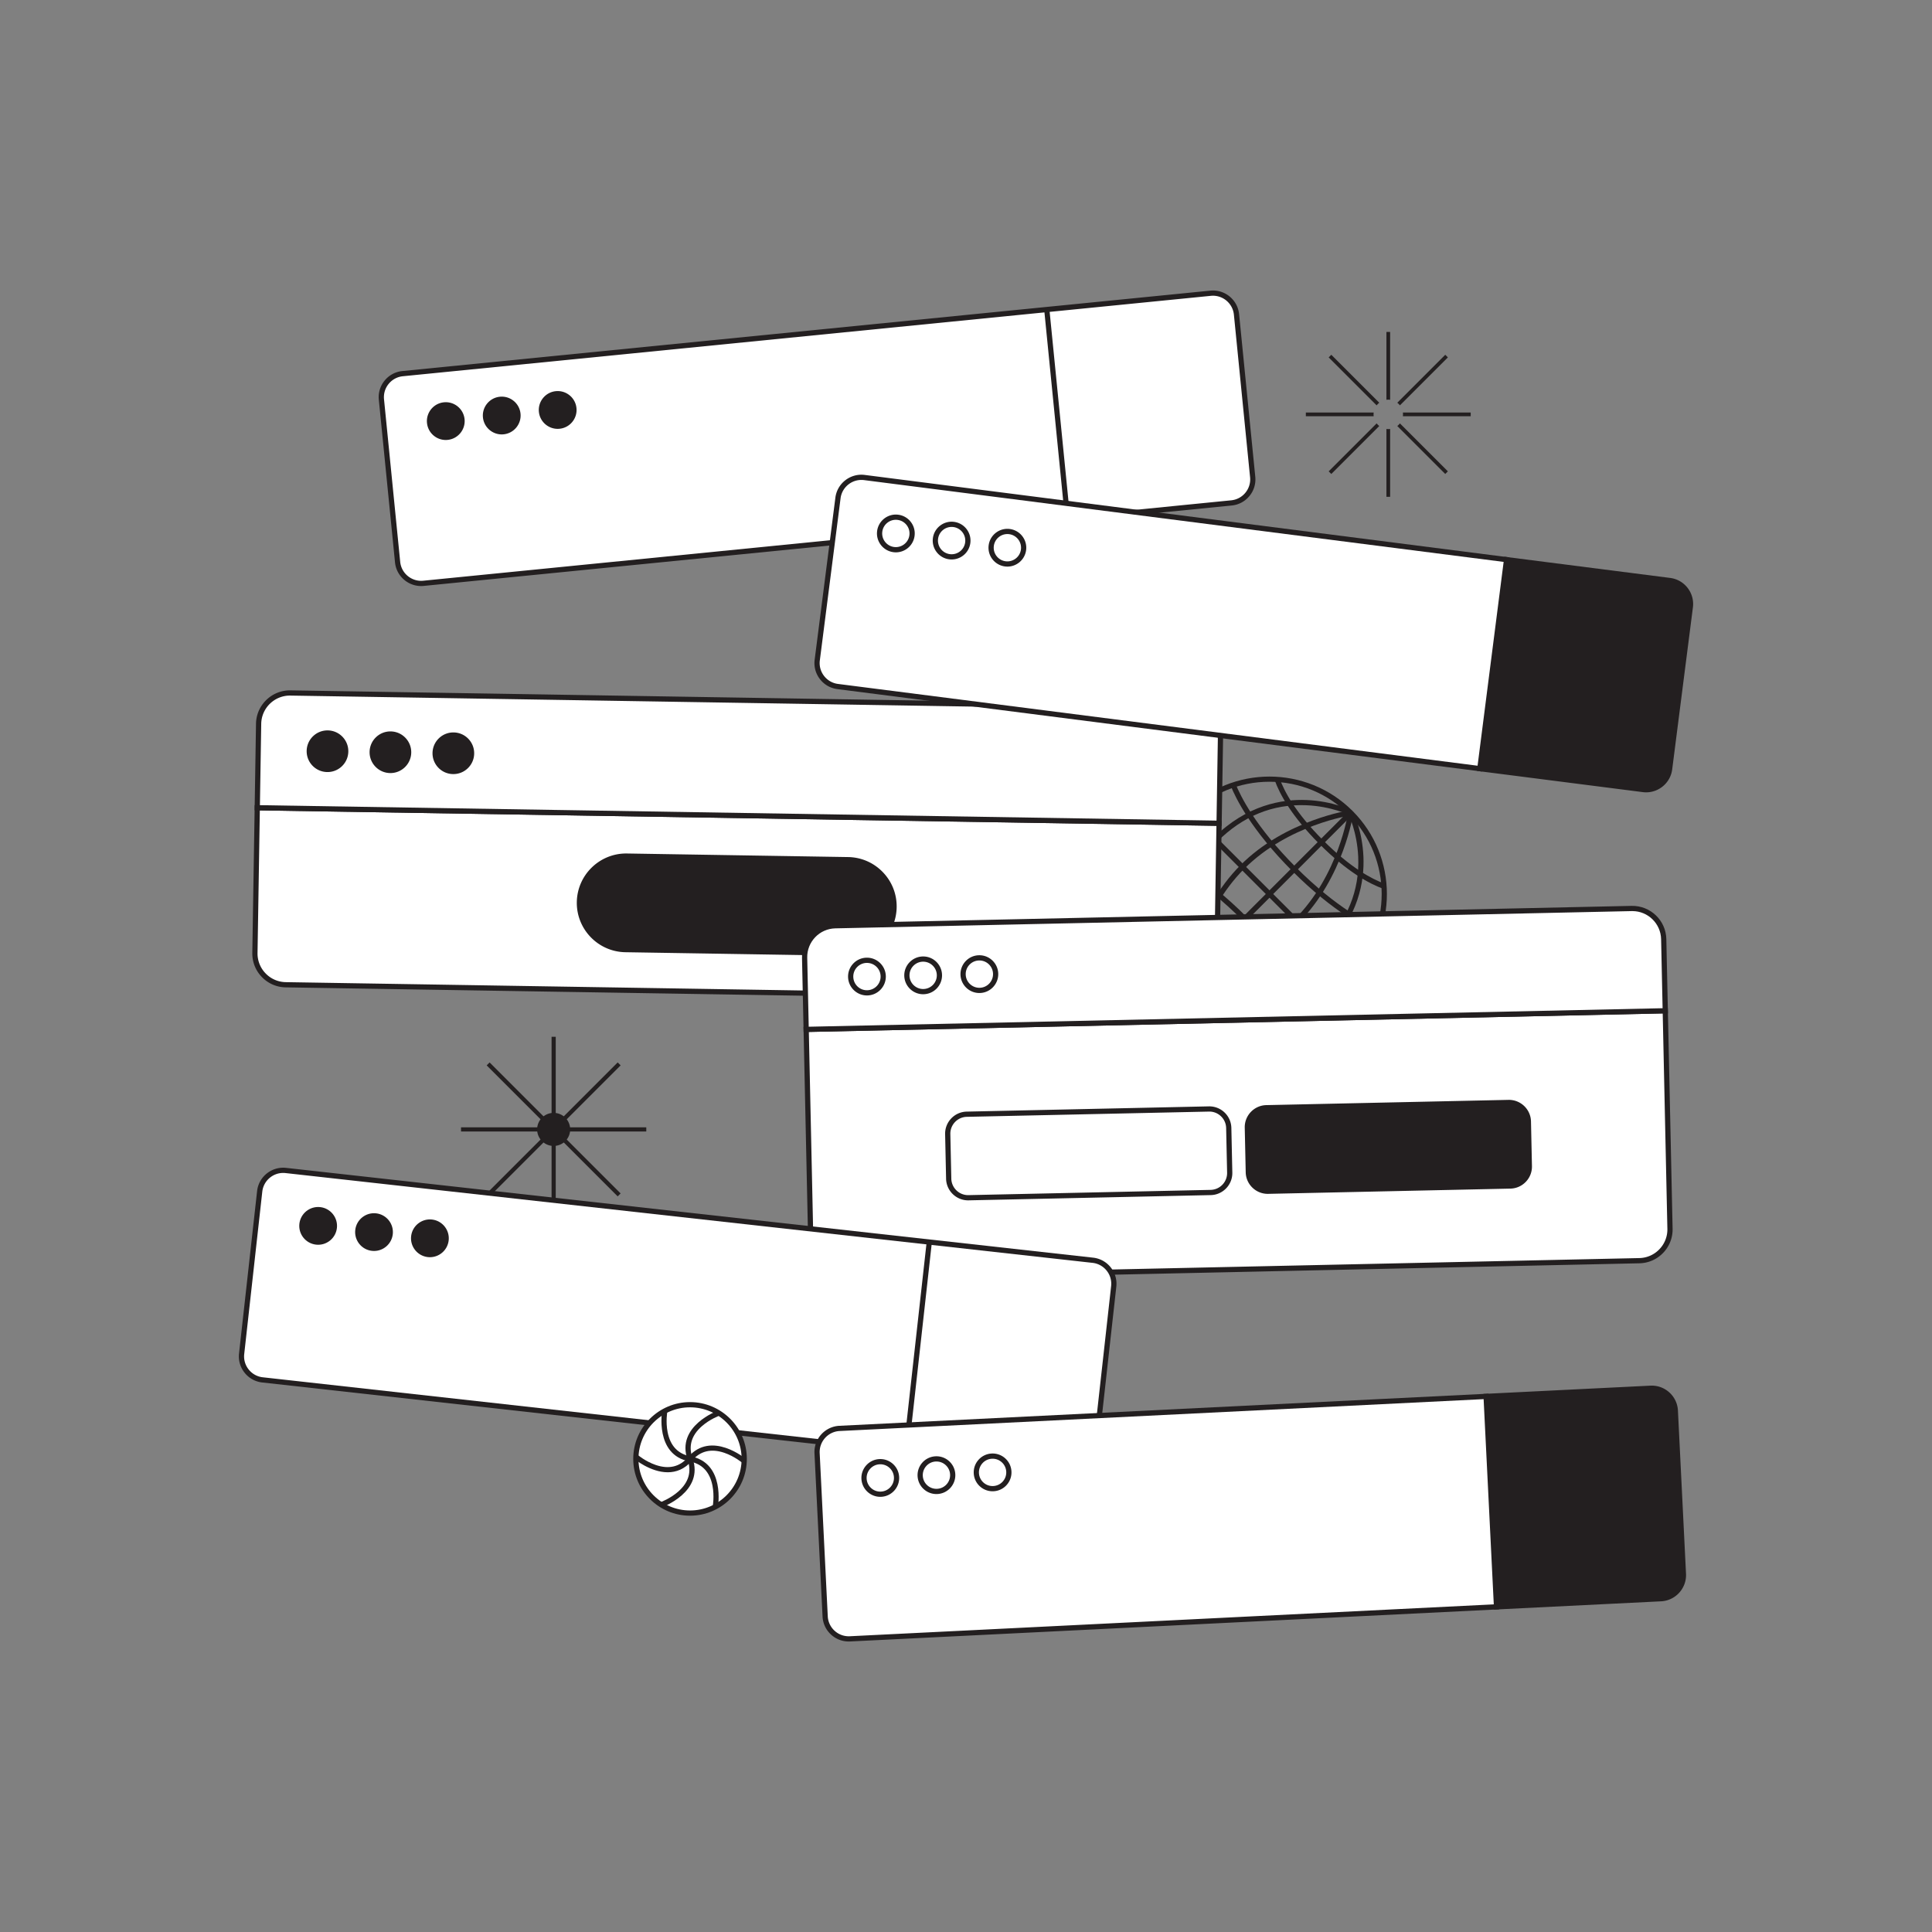 <svg height="1500" viewBox="0 0 1500 1500" width="1500" xmlns="http://www.w3.org/2000/svg"><rect x="0" y="0" width="1500" height="1500" fill="#808080" stroke="none"/><g fill="#231f20"><path d="m921.109 632.466 2.867-2.867 126.126 126.126-2.867 2.867z"/><path d="m921.124 755.77 126.108-126.144 2.867 2.866-126.108 126.144z"/><path d="m922.835 759.167-.563-4.014c.482-.068 48.655-7.191 82.934-41.469 34.278-34.278 41.4-82.451 41.469-82.934l4.014.563c-.069.496-7.354 49.974-42.615 85.237-35.265 35.262-84.743 42.547-85.239 42.617z"/><path d="M985.617 785.308c-24.363 0-47.269-9.488-64.497-26.715-35.562-35.564-35.562-93.43 0-128.994 35.564-35.563 93.43-35.563 128.994 0 35.562 35.563 35.562 93.43 0 128.994-17.228 17.227-40.133 26.715-64.497 26.715zm0-178.371c-23.281 0-45.168 9.066-61.63 25.528-33.983 33.983-33.983 89.278 0 123.261 16.462 16.462 38.349 25.528 61.63 25.528s45.168-9.066 61.63-25.528l1.434 1.433-1.434-1.433c33.983-33.983 33.983-89.278 0-123.261-16.462-16.462-38.348-25.528-61.63-25.528z"/><path d="M960.694 767.134c-1.392 0-2.741-.031-4.049-.087-20.349-.877-34.407-7.78-34.996-8.073l1.808-3.628c.138.068 14.003 6.852 33.532 7.659 26.066 1.072 49.38-8.443 69.236-28.299 19.902-19.901 29.421-43.252 28.293-69.406-.841-19.496-7.584-33.227-7.651-33.363l3.627-1.809c.294.588 7.196 14.647 8.074 34.997.811 18.793-3.646 46.617-29.476 72.447-24.032 24.032-49.793 29.562-68.398 29.562z"/><path d="m924.561 757.441-4.014-.563c.069-.496 7.354-49.975 42.615-85.237 35.263-35.263 84.741-42.547 85.237-42.617l.563 4.014c-.483.068-48.656 7.19-82.934 41.469-34.277 34.278-41.399 82.451-41.467 82.934z"/><path d="M920.74 758.063c-.294-.588-7.196-14.648-8.074-34.997-.811-18.793 3.645-46.617 29.475-72.447 25.83-25.829 53.646-30.284 72.447-29.476 20.35.878 34.408 7.78 34.997 8.074l-1.808 3.628c-.138-.068-14.003-6.853-33.532-7.659-26.086-1.083-49.381 8.443-69.237 28.299s-29.377 43.151-28.299 69.238c.807 19.529 7.591 33.395 7.659 33.533z"/><path d="M1011.89 779.493c-3.564-8.931-15.271-33.119-46.912-64.759-31.637-31.638-55.825-43.346-64.757-46.912l1.504-3.765c9.163 3.659 33.95 15.641 66.12 47.81 32.171 32.172 44.152 56.958 47.811 66.122zm-34.235 4.061c-3.676-10.108-12.506-26.606-33.698-47.798-21.312-21.312-37.872-30.13-48.012-33.775l1.371-3.814c10.529 3.785 27.664 12.881 49.507 34.723 21.718 21.717 30.825 38.786 34.641 49.28zm91.857-59.421c-9.164-3.658-33.951-15.639-66.123-47.811-32.169-32.17-44.15-56.957-47.809-66.121l3.764-1.503c3.565 8.931 15.274 33.119 46.912 64.757 31.64 31.64 55.827 43.347 64.758 46.912zm4.179-34.191c-10.494-3.816-27.562-12.923-49.28-34.641-21.841-21.841-30.938-38.977-34.723-49.506l3.814-1.371c3.646 10.14 12.464 26.7 33.775 48.011 21.191 21.192 37.689 30.022 47.798 33.698zM428.236 804.951h3.237v143.836h-3.237z"/><path d="M501.773 875.25v3.237H357.937v-3.237z"/><path d="m377.848 827.157 2.29-2.289 101.706 101.707-2.29 2.289z"/><path d="m479.566 824.862 2.29 2.289-101.707 101.706-2.29-2.289z"/><circle cx="429.855" cy="876.869" r="12.839"/></g><path d="M199.739 627.131 946.5 639.178l-1.819 112.721c-.217 13.43-11.28 24.142-24.71 23.925l-698.126-11.263c-13.43-.217-24.142-11.28-23.925-24.71z" fill="#fff"/><path d="M920.376 777.854c-.146 0-.291-.001-.438-.004l-698.126-11.263c-7.036-.113-13.608-2.96-18.504-8.017s-7.528-11.716-7.415-18.752l1.851-114.747 750.815 12.113-1.852 114.747c-.113 7.037-2.961 13.608-8.017 18.503-4.95 4.795-11.44 7.42-18.314 7.42zM201.733 629.19l-1.786 110.694a22.156 22.156 0 0 0 6.274 15.868 22.15 22.15 0 0 0 15.658 6.783l698.125 11.263c6.002.096 11.589-2.133 15.868-6.275a22.148 22.148 0 0 0 6.783-15.657l1.785-110.694z" fill="#231f20"/><path d="m486.749 664.677 171.679 2.77c20.047.323 36.035 16.837 35.712 36.883-.323 20.047-16.837 36.035-36.883 35.712l-171.679-2.77c-20.047-.323-36.035-16.837-35.712-36.883.323-20.047 16.836-36.036 36.883-35.712z" fill="#231f20"/><path d="M657.859 742.073c-.212 0-.422-.002-.634-.005l-171.679-2.77c-21.133-.341-38.048-17.811-37.707-38.942.338-20.921 17.468-37.711 38.315-37.711.21 0 .417.002.627.005l171.679 2.77c10.237.165 19.797 4.307 26.919 11.662 7.121 7.355 10.952 17.044 10.787 27.281-.165 10.236-4.307 19.796-11.662 26.918-7.202 6.973-16.645 10.792-26.645 10.792zm-171.704-75.374c-18.645 0-33.961 15.013-34.264 33.723-.305 18.897 14.821 34.519 33.72 34.824l171.678 2.77c9.147.125 17.818-3.279 24.396-9.647 6.577-6.369 10.281-14.917 10.429-24.071.147-9.154-3.278-17.818-9.646-24.396-6.369-6.577-14.918-10.281-24.071-10.429l-171.679-2.77a35.39 35.39 0 0 0-.563-.004z" fill="#231f20"/><path d="m225.5 538.025 698.126 11.263c13.43.217 24.142 11.28 23.925 24.71l-1.052 65.18-746.762-12.047 1.052-65.18c.218-13.43 11.281-24.142 24.711-23.926z" fill="#fff"/><path d="m948.494 641.237-750.815-12.113 1.085-67.207c.232-14.382 12.006-25.922 26.338-25.922.144 0 .287.001.431.003l698.127 11.263c7.036.113 13.608 2.96 18.504 8.017s7.528 11.716 7.415 18.752zm-746.696-16.1 742.708 11.982 1.02-63.154a22.156 22.156 0 0 0-6.274-15.868 22.15 22.15 0 0 0-15.657-6.783l-698.126-11.263a22.298 22.298 0 0 0-.365-.003c-12.128 0-22.09 9.765-22.286 21.935z" fill="#231f20"/><circle cx="254.261" cy="583.25" fill="#231f20" r="14.141"/><path d="m254.269 599.417-.268-.002c-4.318-.069-8.352-1.816-11.355-4.919s-4.619-7.189-4.55-11.507 1.816-8.35 4.919-11.354 7.232-4.624 11.507-4.55c8.914.144 16.049 7.513 15.905 16.426a16.056 16.056 0 0 1-4.919 11.354 16.056 16.056 0 0 1-11.239 4.552zm-.011-28.281c-6.59 0-12.003 5.306-12.109 11.918a12.038 12.038 0 0 0 3.409 8.622 12.033 12.033 0 0 0 8.508 3.686 12.02 12.02 0 0 0 8.622-3.41 12.036 12.036 0 0 0 3.687-8.507l2.026.033-2.026-.033c.107-6.679-5.238-12.2-11.917-12.308l-.2-.001z" fill="#231f20"/><circle cx="303.121" cy="584.038" fill="#231f20" r="14.141"/><path d="m303.125 600.206-.265-.002c-8.914-.144-16.049-7.513-15.905-16.426a16.054 16.054 0 0 1 4.919-11.354 16.057 16.057 0 0 1 11.239-4.553l.268.002c8.914.144 16.049 7.513 15.905 16.426-.142 8.825-7.367 15.907-16.161 15.907zm-.01-28.282a12.03 12.03 0 0 0-8.421 3.411 12.038 12.038 0 0 0-3.687 8.508c-.107 6.679 5.238 12.2 11.917 12.308 3.277.045 6.297-1.159 8.622-3.41s3.634-5.272 3.687-8.508c.052-3.235-1.159-6.297-3.41-8.622s-5.272-3.634-8.507-3.686l-.201-.001z" fill="#231f20"/><circle cx="351.98" cy="584.826" fill="#231f20" r="14.141"/><path d="m351.987 600.994-.268-.002a16.054 16.054 0 0 1-11.354-4.919 16.061 16.061 0 0 1-4.551-11.507c.143-8.825 7.367-15.907 16.161-15.907l.265.002c4.318.069 8.352 1.816 11.355 4.919s4.619 7.189 4.55 11.507l-2.026-.033 2.026.033a16.054 16.054 0 0 1-4.919 11.354 16.054 16.054 0 0 1-11.239 4.553zm-.01-28.282c-6.59 0-12.003 5.306-12.109 11.918-.107 6.679 5.238 12.2 11.917 12.308 3.259.04 6.298-1.16 8.622-3.41a12.038 12.038 0 0 0 3.687-8.508 12.04 12.04 0 0 0-3.409-8.622 12.033 12.033 0 0 0-8.508-3.686h-.2z" fill="#231f20"/><path d="m625.909 799.216 667.001-14.456 3.667 169.189c.291 13.429-10.359 24.551-23.788 24.842l-618.37 13.402c-13.429.291-24.551-10.359-24.842-23.788z" fill="#fff"/><path d="M653.883 994.226c-14.266 0-26.023-11.445-26.334-25.777l-3.711-171.215 671.054-14.544 3.711 171.215c.152 7.036-2.444 13.71-7.312 18.793s-11.423 7.967-18.459 8.119l-618.37 13.402a22.41 22.41 0 0 1-.579.007zm-25.904-193.027 3.623 167.163c.263 12.126 10.213 21.811 22.282 21.811.164 0 .326-.001.49-.005l618.37-13.402a22.15 22.15 0 0 0 15.619-6.87 22.156 22.156 0 0 0 6.187-15.902l-3.623-167.163z" fill="#231f20"/><path d="m750.59 865.079 187.981-4.074c8.34-.181 15.248 6.434 15.429 14.774l.751 34.638c.181 8.34-6.434 15.248-14.774 15.429l-187.981 4.074c-8.34.181-15.248-6.434-15.429-14.774l-.751-34.638c-.181-8.341 6.434-15.249 14.774-15.429z" fill="#fff"/><path d="M751.663 931.95c-9.275.001-16.92-7.441-17.123-16.76l-.75-34.639c-.204-9.444 7.312-17.294 16.756-17.499l.044 2.026-.044-2.026 187.981-4.074c4.554-.084 8.914 1.589 12.22 4.754s5.18 7.428 5.279 12.002l.75 34.639c.204 9.444-7.312 17.294-16.756 17.499l-187.98 4.074c-.126.003-.252.004-.377.004zm-1.029-64.845c-7.209.156-12.947 6.149-12.791 13.358l.75 34.639c.155 7.113 5.991 12.795 13.071 12.795l.288-.003 187.98-4.074c7.209-.156 12.947-6.149 12.791-13.358l-.75-34.639a12.99 12.99 0 0 0-4.03-9.163c-2.524-2.417-5.879-3.727-9.328-3.629zm232.584-7.068 187.981-4.074c8.34-.181 15.248 6.434 15.429 14.774l.751 34.638c.181 8.34-6.434 15.248-14.774 15.429l-187.981 4.074c-8.34.181-15.248-6.434-15.429-14.774l-.751-34.638c-.181-8.341 6.434-15.248 14.774-15.429z" fill="#231f20"/><path d="M984.286 926.909a17.012 17.012 0 0 1-11.839-4.758 17.016 17.016 0 0 1-5.279-12.002l-.751-34.638c-.204-9.444 7.312-17.294 16.757-17.499l187.98-4.074c9.449-.194 17.294 7.312 17.499 16.756l.751 34.639c.099 4.575-1.589 8.915-4.754 12.22s-7.428 5.18-12.003 5.279l-187.98 4.074-.381.003zm-1.024-64.846c-7.21.156-12.948 6.149-12.792 13.358l.751 34.638a12.99 12.99 0 0 0 4.03 9.163 13.036 13.036 0 0 0 9.328 3.629l187.98-4.074c3.493-.076 6.747-1.507 9.163-4.03s3.705-5.836 3.629-9.329l-.751-34.639c-.154-7.113-5.99-12.795-13.071-12.795-.096 0-.19.001-.287.003z" fill="#231f20"/><path d="m648.491 718.751 618.37-13.402c13.429-.291 24.551 10.359 24.842 23.788l1.205 55.623-667.001 14.456-1.206-55.623c-.289-13.429 10.361-24.551 23.79-24.842z" fill="#fff"/><path d="m623.926 801.287-1.249-57.649c-.314-14.525 11.246-26.598 25.771-26.913l.044 2.026-.044-2.026 618.37-13.402c14.545-.276 26.598 11.246 26.913 25.771l1.249 57.649zm643.47-93.917c-.164 0-.326.002-.49.005l-618.37 13.402c-12.29.266-22.072 10.482-21.806 22.772l1.161 53.597 662.948-14.368-1.161-53.597c-.263-12.126-10.212-21.811-22.282-21.811z" fill="#231f20"/><path d="M673.093 772.864c-7.938 0-14.479-6.368-14.651-14.341-.085-3.915 1.359-7.628 4.067-10.456s6.355-4.432 10.271-4.517c8.07-.182 14.797 6.256 14.973 14.337.175 8.081-6.257 14.798-14.338 14.973a11.62 11.62 0 0 1-.322.004zm.008-25.263c-.078 0-.155 0-.233.002a10.54 10.54 0 0 0-7.431 3.268 10.53 10.53 0 0 0-2.942 7.564c.127 5.846 4.977 10.542 10.832 10.373 5.847-.127 10.5-4.986 10.373-10.833-.126-5.767-4.858-10.374-10.599-10.374zm43.633 24.317c-7.938 0-14.479-6.368-14.652-14.341-.174-8.081 6.258-14.797 14.338-14.973 8.112-.195 14.797 6.257 14.973 14.337.175 8.081-6.256 14.798-14.337 14.973-.108.003-.215.004-.322.004zm.007-25.263c-.078 0-.155 0-.233.002-5.846.127-10.499 4.986-10.373 10.833.125 5.768 4.858 10.375 10.601 10.375.077 0 .154 0 .232-.002 5.846-.127 10.499-4.986 10.372-10.833-.125-5.768-4.857-10.375-10.599-10.375zm43.634 24.318c-7.938 0-14.479-6.368-14.651-14.341-.085-3.915 1.359-7.628 4.067-10.456s6.355-4.432 10.27-4.517c8.086-.181 14.799 6.257 14.974 14.337.174 8.081-6.258 14.797-14.338 14.973-.108.003-.215.004-.322.004zm.007-25.264c-.078 0-.155 0-.233.002-2.832.061-5.471 1.222-7.43 3.268s-3.004 4.732-2.942 7.564c.125 5.769 4.857 10.375 10.6 10.375.077 0 .154 0 .232-.002 5.846-.127 10.499-4.986 10.373-10.833-.125-5.767-4.859-10.374-10.6-10.374z" fill="#231f20"/><path d="m966.114 305.412-6.099-61.282c-1.005-10.097-10.005-17.468-20.102-16.463L312.6 290.096c-10.097 1.005-17.468 10.005-16.463 20.102l6.099 61.282 6.463 64.94c1.005 10.097 10.005 17.468 20.102 16.463l627.313-62.429c10.097-1.005 17.468-10.005 16.463-20.102z" fill="#fff"/><path d="M326.966 455.001c-10.348 0-19.238-7.871-20.284-18.38L294.12 310.399a20.257 20.257 0 0 1 4.518-14.945 20.265 20.265 0 0 1 13.762-7.374l627.312-62.429c11.192-1.124 21.206 7.085 22.32 18.279l12.561 126.222a20.26 20.26 0 0 1-4.517 14.945 20.265 20.265 0 0 1-13.762 7.374L329.001 454.9c-.683.068-1.362.101-2.035.101zm614.779-225.398c-.54 0-1.083.027-1.631.081l-627.313 62.429c-4.345.433-8.261 2.531-11.027 5.909s-4.053 7.631-3.62 11.976l12.562 126.222c.893 8.969 8.926 15.537 17.885 14.647l627.312-62.429c4.346-.433 8.262-2.531 11.028-5.909s4.052-7.631 3.619-11.976l-12.561-126.222c-.838-8.421-7.963-14.728-16.254-14.728z" fill="#231f20"/><path d="m810.713 240.553 4.033-.401L830.94 402.94l-4.033.401z" fill="#231f20"/><circle cx="346.106" cy="326.938" fill="#231f20" r="12.632"/><path d="M346.078 341.598a14.546 14.546 0 0 1-9.26-3.319 14.565 14.565 0 0 1-5.299-9.889c-.8-8.043 5.092-15.238 13.134-16.038 8.046-.803 15.237 5.092 16.039 13.135.8 8.043-5.093 15.238-13.135 16.038a14.99 14.99 0 0 1-1.479.073zm.035-25.266c-.35 0-.702.017-1.058.052-5.818.579-10.081 5.785-9.503 11.604a10.531 10.531 0 0 0 3.834 7.154 10.547 10.547 0 0 0 7.769 2.349c5.819-.579 10.082-5.785 9.504-11.604-.544-5.463-5.167-9.555-10.546-9.555z" fill="#231f20"/><circle cx="389.543" cy="322.615" fill="#231f20" r="12.632"/><path d="M389.531 337.274c-7.435 0-13.823-5.655-14.575-13.208-.8-8.043 5.093-15.238 13.135-16.038 3.895-.388 7.71.764 10.739 3.246a14.565 14.565 0 0 1 5.299 9.889c.8 8.043-5.093 15.238-13.135 16.038-.491.049-.979.073-1.463.073zm.032-25.265c-.355 0-.712.018-1.069.053-5.819.579-10.082 5.785-9.504 11.604.579 5.819 5.782 10.078 11.603 9.503 5.819-.579 10.082-5.785 9.504-11.604a10.531 10.531 0 0 0-3.834-7.154 10.528 10.528 0 0 0-6.7-2.402z" fill="#231f20"/><circle cx="432.979" cy="318.292" fill="#231f20" r="12.632"/><path d="M432.969 332.952c-7.436 0-13.824-5.655-14.576-13.208-.8-8.043 5.093-15.238 13.135-16.038 3.895-.389 7.71.764 10.739 3.246a14.565 14.565 0 0 1 5.299 9.889 14.56 14.56 0 0 1-3.245 10.739 14.565 14.565 0 0 1-9.889 5.299c-.491.049-.98.073-1.463.073zm.03-25.266c-.355 0-.712.018-1.069.053-5.819.579-10.082 5.785-9.504 11.604.579 5.818 5.773 10.081 11.604 9.503a10.535 10.535 0 0 0 7.154-3.834 10.538 10.538 0 0 0 2.349-7.77 10.531 10.531 0 0 0-3.834-7.154 10.526 10.526 0 0 0-6.7-2.402z" fill="#231f20"/><path d="m857.88 1059.956 6.81-61.207c1.122-10.085-6.144-19.17-16.229-20.292L221.915 908.75c-10.085-1.122-19.17 6.144-20.292 16.229l-6.81 61.207-7.216 64.861c-1.122 10.085 6.144 19.17 16.229 20.292l626.546 69.708c10.085 1.122 19.17-6.144 20.292-16.229z" fill="#fff"/><path d="M832.419 1143.186c-.75 0-1.508-.042-2.271-.126l-626.545-69.708a20.27 20.27 0 0 1-13.676-7.533 20.27 20.27 0 0 1-4.344-14.997l14.025-126.068c1.244-11.179 11.336-19.269 22.531-18.019l626.545 69.708c5.416.602 10.272 3.277 13.676 7.533s4.946 9.582 4.344 14.997l-6.81 61.207-2.015-.224 2.015.224-7.216 64.861c-1.158 10.417-10.013 18.145-20.259 18.145zM219.871 910.663c-8.211 0-15.305 6.192-16.233 14.54l-14.025 126.068a16.243 16.243 0 0 0 3.479 12.017 16.243 16.243 0 0 0 10.958 6.037l626.546 69.708c8.975.998 17.057-5.48 18.054-14.438l14.025-126.068a16.243 16.243 0 0 0-3.479-12.017 16.241 16.241 0 0 0-10.958-6.036l-626.546-69.708c-.612-.07-1.22-.103-1.821-.103z" fill="#231f20"/><path d="m701.38 1126.706 18.094-162.594 4.03.448-18.094 162.595z" fill="#231f20"/><circle cx="247.005" cy="951.766" fill="#231f20" r="12.632"/><path d="M247.017 966.426c-.54 0-1.084-.03-1.633-.091-8.032-.894-13.841-8.156-12.947-16.189.895-8.035 8.158-13.838 16.19-12.948 8.032.894 13.841 8.156 12.947 16.189-.833 7.486-7.195 13.039-14.557 13.039zm-.019-25.265c-5.327 0-9.93 4.018-10.532 9.433-.647 5.812 3.555 11.066 9.367 11.713 5.8.645 11.064-3.556 11.712-9.368.647-5.812-3.555-11.066-9.367-11.713-.396-.044-.79-.065-1.18-.065z" fill="#231f20"/><circle cx="290.389" cy="956.593" fill="#231f20" r="12.632"/><path d="M290.401 971.252c-.54 0-1.084-.03-1.633-.091-8.033-.894-13.842-8.156-12.948-16.189.895-8.034 8.16-13.842 16.19-12.948 8.033.894 13.842 8.156 12.948 16.189-.833 7.486-7.195 13.039-14.557 13.039zm-.02-25.265c-5.327 0-9.93 4.018-10.532 9.433-.647 5.812 3.556 11.066 9.368 11.713 5.801.647 11.064-3.556 11.712-9.368s-3.556-11.066-9.368-11.713c-.396-.043-.79-.065-1.18-.065z" fill="#231f20"/><circle cx="333.772" cy="961.42" fill="#231f20" r="12.632"/><path d="M333.784 976.079c-.54 0-1.084-.03-1.633-.091-8.033-.894-13.842-8.156-12.948-16.189.895-8.034 8.16-13.839 16.19-12.948 8.032.894 13.841 8.156 12.948 16.189-.832 7.486-7.194 13.039-14.557 13.039zm-.019-25.265c-5.327 0-9.93 4.018-10.532 9.433-.647 5.812 3.556 11.066 9.368 11.713 5.802.642 11.065-3.556 11.712-9.368s-3.557-11.066-9.368-11.713a10.698 10.698 0 0 0-1.18-.065zm828.125 296.738 127.661-6.319c10.135-.502 17.944-9.124 17.442-19.259l-3.227-65.181-3.045-61.509c-.502-10.135-9.124-17.944-19.259-17.442l-127.661 6.32z" fill="#231f20"/><path d="m1159.966 1249.677-8.288-167.439 129.685-6.42c5.453-.267 10.664 1.597 14.703 5.254a20.272 20.272 0 0 1 6.681 14.112l6.271 126.69c.556 11.234-8.133 20.827-19.366 21.383zm-4.04-163.592 7.888 159.343 125.637-6.219c9.002-.446 15.964-8.132 15.519-17.134l-6.271-126.69a16.24 16.24 0 0 0-5.354-11.308 16.243 16.243 0 0 0-11.78-4.21z" fill="#231f20"/><path d="m1153.802 1084.161-501.98 24.849c-10.135.502-17.944 9.124-17.442 19.259l3.045 61.509 3.227 65.181c.502 10.135 9.124 17.944 19.259 17.442l501.98-24.849z" fill="#fff"/><path d="M658.978 1274.451a20.25 20.25 0 0 1-13.67-5.28 20.268 20.268 0 0 1-6.681-14.112l-6.271-126.69c-.557-11.234 8.131-20.827 19.365-21.383l504.005-24.949 8.288 167.439-2.023.101-501.979 24.849c-.347.017-.691.025-1.034.025zm492.9-188.165-499.956 24.749c-9.003.446-15.964 8.132-15.518 17.134l6.271 126.69a16.239 16.239 0 0 0 5.353 11.308 16.254 16.254 0 0 0 11.781 4.21l499.956-24.749z" fill="#231f20"/><path d="M683.445 1162.131c-7.752 0-14.243-6.106-14.632-13.934-.399-8.073 5.844-14.966 13.916-15.366 3.917-.194 7.663 1.147 10.565 3.776s4.607 6.23 4.801 10.141c.399 8.073-5.844 14.966-13.916 15.365-.245.012-.49.018-.734.018zm.022-25.264c-.179 0-.357.004-.536.013-5.841.289-10.357 5.276-10.068 11.117.29 5.84 5.268 10.366 11.116 10.067a10.535 10.535 0 0 0 7.337-3.473c1.901-2.1 2.871-4.814 2.731-7.644s-1.373-5.435-3.473-7.336a10.533 10.533 0 0 0-7.107-2.744zm43.567 23.106a14.544 14.544 0 0 1-9.821-3.794 14.563 14.563 0 0 1-4.801-10.14 14.557 14.557 0 0 1 3.775-10.564 14.563 14.563 0 0 1 10.14-4.801c3.917-.195 7.663 1.147 10.565 3.776s4.607 6.23 4.801 10.141c.399 8.073-5.844 14.966-13.916 15.365-.248.011-.496.017-.743.017zm.031-25.265a10.54 10.54 0 0 0-7.873 3.486 10.533 10.533 0 0 0-2.73 7.643 10.53 10.53 0 0 0 3.473 7.336 10.504 10.504 0 0 0 7.643 2.731 10.535 10.535 0 0 0 7.337-3.473c1.901-2.1 2.871-4.814 2.731-7.644s-1.373-5.435-3.473-7.336a10.545 10.545 0 0 0-7.108-2.743zm43.568 23.106a14.549 14.549 0 0 1-9.822-3.794c-2.902-2.628-4.607-6.229-4.801-10.14s1.147-7.663 3.775-10.564a14.563 14.563 0 0 1 10.14-4.801 14.594 14.594 0 0 1 10.565 3.776c2.902 2.628 4.607 6.229 4.801 10.14s-1.147 7.663-3.775 10.564a14.563 14.563 0 0 1-10.883 4.819zm.03-25.264a9.65 9.65 0 0 0-.537.014c-2.829.14-5.435 1.373-7.336 3.473s-2.871 4.814-2.731 7.644a10.533 10.533 0 0 0 3.473 7.336 10.518 10.518 0 0 0 7.644 2.731c2.829-.14 5.435-1.373 7.336-3.473s2.871-4.814 2.731-7.644a10.533 10.533 0 0 0-3.473-7.336 10.53 10.53 0 0 0-7.107-2.745zm305.756-799.5v52.665h2.881V333.05c-.472.059-.952.094-1.44.094-.489 0-.969-.034-1.441-.094zm2.881-22.663v-52.665h-2.881v52.665c.472-.059.952-.094 1.44-.094.489 0 .968.034 1.441.094zm9.891 12.772h52.665v-2.881h-52.665c.059.472.094.952.094 1.44s-.035.969-.094 1.441zm-22.663-2.881h-52.665v2.881h52.665c-.059-.472-.094-.952-.094-1.44s.034-.969.094-1.441zm4.337-7.591-37.24-37.24-2.037 2.037 37.24 37.24a11.518 11.518 0 0 1 2.037-2.037zm13.988 18.062 37.24 37.24 2.037-2.037-37.24-37.24a11.418 11.418 0 0 1-2.037 2.037zm2.037-16.025 37.24-37.24-2.037-2.037-37.24 37.24a11.484 11.484 0 0 1 2.037 2.037zm-18.062 13.989-37.24 37.24 2.037 2.037 37.24-37.24a11.518 11.518 0 0 1-2.037-2.037zm80.107 268.064 126.785 16.214c10.065 1.287 19.268-5.829 20.555-15.894l8.279-64.734 7.812-61.087c1.287-10.065-5.829-19.268-15.894-20.555l-126.785-16.214z" fill="#231f20"/><path d="M1278.065 615.168a20.47 20.47 0 0 1-2.602-.167l-128.796-16.471 21.268-166.291 128.795 16.472c11.157 1.427 19.074 11.665 17.647 22.822l-16.091 125.821c-1.316 10.284-10.116 17.814-20.221 17.814zm-126.863-20.145 124.774 15.958c8.95 1.145 17.146-5.201 18.288-14.141l16.091-125.821c1.144-8.94-5.199-17.144-14.14-18.288l-124.775-15.957z" fill="#231f20"/><path d="M1169.688 434.507 671.154 370.75c-10.065-1.287-19.268 5.829-20.555 15.894l-7.812 61.087-8.279 64.734c-1.287 10.065 5.829 19.268 15.894 20.555l498.534 63.757z" fill="#fff"/><path d="m1150.688 599.044-2.01-.257-498.533-63.757c-5.405-.691-10.218-3.446-13.551-7.756s-4.788-9.661-4.098-15.066l16.092-125.821a20.264 20.264 0 0 1 7.757-13.55 20.261 20.261 0 0 1 15.065-4.097l500.545 64.014zM668.79 372.625a16.225 16.225 0 0 0-9.966 3.417 16.24 16.24 0 0 0-6.215 10.857L636.517 512.72a16.236 16.236 0 0 0 3.282 12.072 16.239 16.239 0 0 0 10.858 6.215l496.523 63.5 20.238-158.249-496.523-63.5a16.962 16.962 0 0 0-2.105-.133z" fill="#231f20"/><path d="M695.565 428.833c-.627 0-1.257-.04-1.889-.121-8.018-1.025-13.706-8.382-12.682-16.399a14.569 14.569 0 0 1 5.573-9.737 14.561 14.561 0 0 1 10.826-2.944 14.56 14.56 0 0 1 9.737 5.573 14.562 14.562 0 0 1 2.944 10.826 14.569 14.569 0 0 1-5.573 9.737 14.543 14.543 0 0 1-8.936 3.065zm-.052-25.268c-2.334 0-4.589.766-6.465 2.217a10.531 10.531 0 0 0-4.032 7.044c-.742 5.8 3.374 11.123 9.174 11.865 5.792.739 11.122-3.375 11.864-9.174.359-2.811-.396-5.592-2.129-7.833s-4.235-3.673-7.045-4.032a10.863 10.863 0 0 0-1.367-.087zm43.35 30.806c-.627 0-1.258-.04-1.89-.121a14.56 14.56 0 0 1-9.736-5.573 14.56 14.56 0 0 1-2.944-10.826c1.025-8.017 8.388-13.709 16.399-12.681 8.018 1.025 13.706 8.382 12.682 16.399a14.566 14.566 0 0 1-5.574 9.737 14.55 14.55 0 0 1-8.937 3.065zm-.037-25.268c-5.254 0-9.828 3.915-10.512 9.261-.742 5.801 3.373 11.123 9.173 11.865a10.53 10.53 0 0 0 7.833-2.13 10.531 10.531 0 0 0 4.032-7.044c.742-5.8-3.374-11.123-9.174-11.865a10.652 10.652 0 0 0-1.352-.087zm43.317 30.804c-.618 0-1.241-.039-1.87-.12a14.565 14.565 0 0 1-9.737-5.573 14.564 14.564 0 0 1-2.943-10.827c1.026-8.017 8.385-13.711 16.399-12.68 8.018 1.025 13.706 8.382 12.682 16.399-.947 7.39-7.271 12.801-14.531 12.801zm-.018-25.266c-5.254 0-9.828 3.915-10.512 9.26a10.531 10.531 0 0 0 2.129 7.833 10.531 10.531 0 0 0 7.044 4.032c5.799.742 11.124-3.373 11.865-9.174.742-5.8-3.374-11.123-9.174-11.865a10.661 10.661 0 0 0-1.352-.086z" fill="#231f20"/><circle cx="535.746" cy="1132.682" fill="#fff" r="42.07"/><path d="M535.746 1176.778c-24.314 0-44.096-19.782-44.096-44.097 0-24.314 19.781-44.096 44.096-44.096s44.096 19.782 44.096 44.096c0 24.316-19.781 44.097-44.096 44.097zm0-84.139c-22.079 0-40.043 17.963-40.043 40.042s17.964 40.043 40.043 40.043 40.043-17.963 40.043-40.043-17.964-40.042-40.043-40.042z" fill="#231f20"/><path d="m557.356 1170.275-3.986-.733c.014-.079 1.412-7.936-.224-16.18-2.104-10.604-8.083-16.892-17.769-18.688l.738-3.985c27.278 5.057 21.304 39.241 21.241 39.586z" fill="#231f20"/><path d="M576.479 1135.85c-.061-.052-6.166-5.191-14.123-7.896-10.235-3.48-18.67-1.447-25.068 6.044l-3.082-2.633c18.019-21.093 44.636 1.172 44.901 1.399z" fill="#231f20"/><path d="M533.836 1133.358c-9.26-26.151 23.332-38.069 23.662-38.187l1.358 3.819c-.075.027-7.579 2.744-13.9 8.283-8.132 7.125-10.588 15.446-7.3 24.732z" fill="#231f20"/><path d="M535.377 1134.674c-27.277-5.057-21.304-39.241-21.24-39.585l3.986.733c-.014.079-1.412 7.936.224 16.179 2.104 10.604 8.083 16.892 17.769 18.688z" fill="#231f20"/><path d="M518.439 1143.071c-13.541 0-25.873-10.317-26.054-10.472l2.628-3.086c.061.051 6.166 5.191 14.123 7.896 10.237 3.479 18.67 1.447 25.069-6.045l3.082 2.633c-5.781 6.769-12.451 9.074-18.848 9.074z" fill="#231f20"/><path d="m513.994 1170.192-1.358-3.819c.075-.027 7.579-2.745 13.9-8.283 8.132-7.125 10.588-15.446 7.3-24.732l3.82-1.353c9.26 26.151-23.332 38.07-23.662 38.187z" fill="#231f20"/></svg>